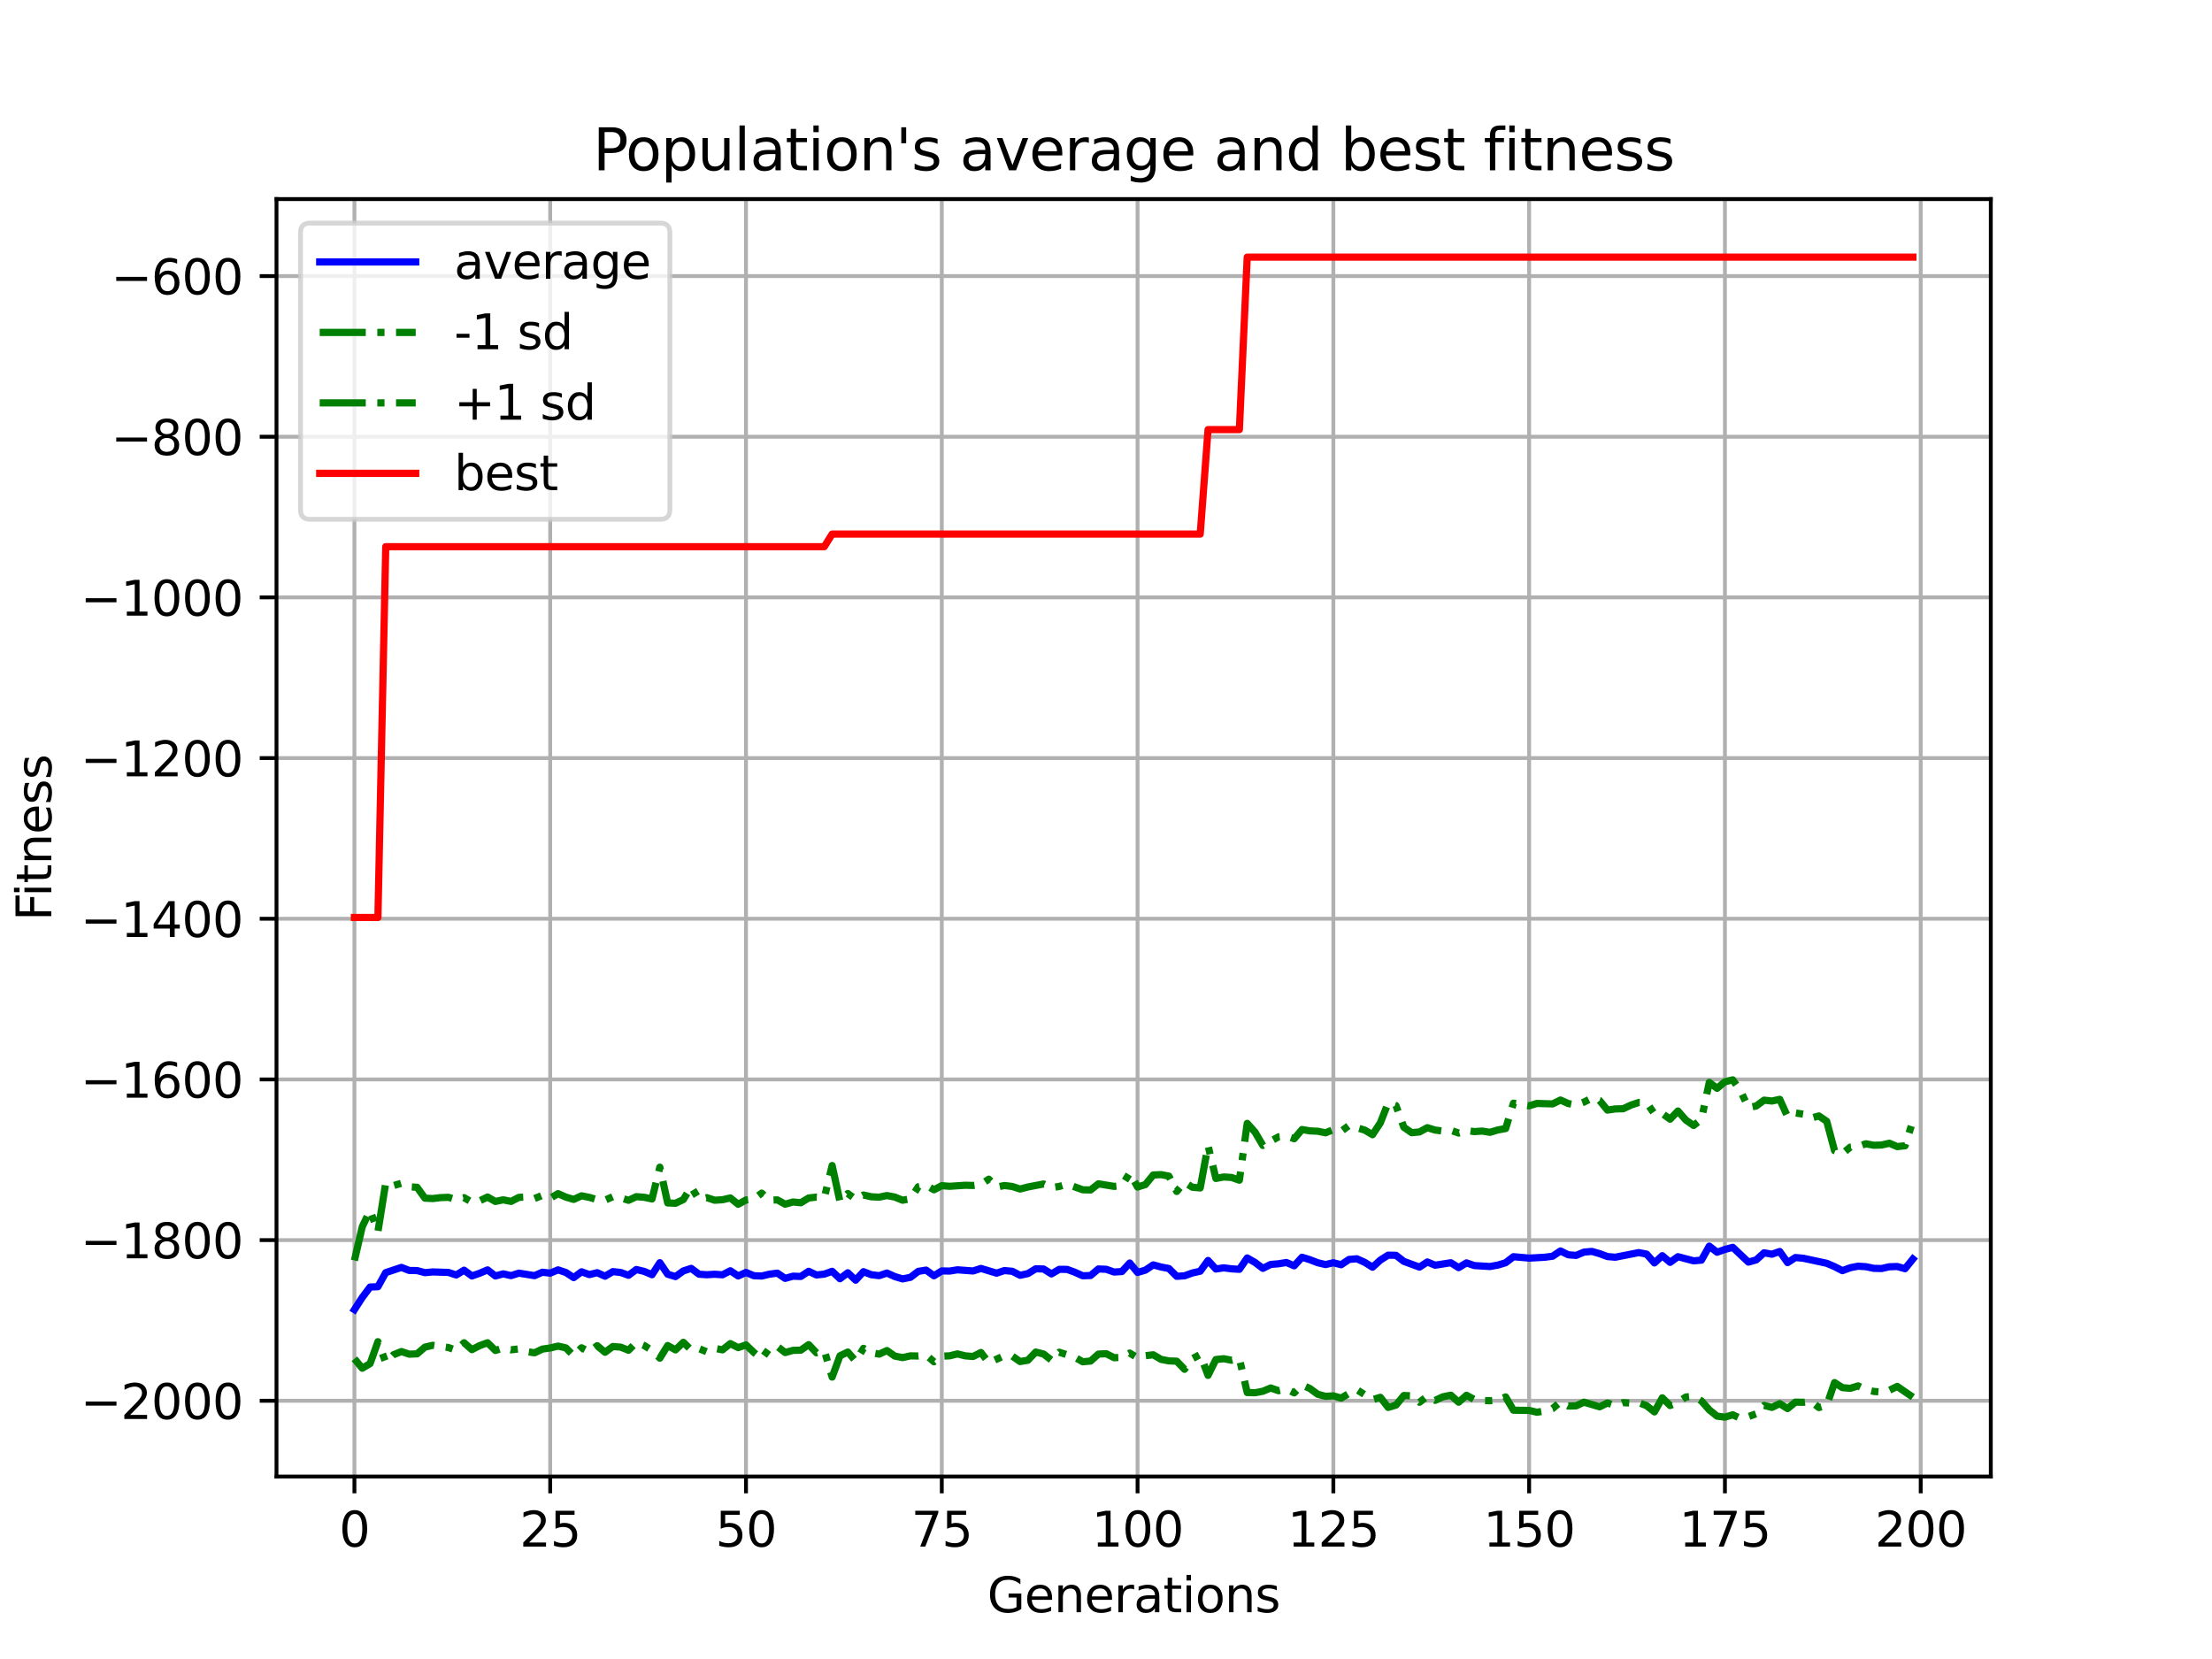 <?xml version="1.0" encoding="utf-8" standalone="no"?>
<!DOCTYPE svg PUBLIC "-//W3C//DTD SVG 1.1//EN"
  "http://www.w3.org/Graphics/SVG/1.1/DTD/svg11.dtd">
<svg xmlns:xlink="http://www.w3.org/1999/xlink" width="460.8pt" height="345.6pt" viewBox="0 0 460.8 345.6" xmlns="http://www.w3.org/2000/svg" version="1.1">
 <defs>
  <style type="text/css">*{stroke-linejoin: round; stroke-linecap: butt}</style>
 </defs>
 <g id="figure_1">
  <g id="patch_1">
   <path d="M 0 345.6 
L 460.8 345.6 
L 460.8 0 
L 0 0 
z
" style="fill: #ffffff"/>
  </g>
  <g id="axes_1">
   <g id="patch_2">
    <path d="M 57.6 307.584 
L 414.72 307.584 
L 414.72 41.472 
L 57.6 41.472 
z
" style="fill: #ffffff"/>
   </g>
   <g id="matplotlib.axis_1">
    <g id="xtick_1">
     <g id="line2d_1">
      <path d="M 73.833 307.584 
L 73.833 41.472 
" clip-path="url(#peeead7092b)" style="fill: none; stroke: #b0b0b0; stroke-width: 0.8; stroke-linecap: square"/>
     </g>
     <g id="line2d_2">
      <defs>
       <path id="m7583d04061" d="M 0 0 
L 0 3.5 
" style="stroke: #000000; stroke-width: 0.8"/>
      </defs>
      <g>
       <use xlink:href="#m7583d04061" x="73.833" y="307.584" style="stroke: #000000; stroke-width: 0.8"/>
      </g>
     </g>
     <g id="text_1">
      <!-- 0 -->
      <g transform="translate(70.651 322.182) scale(0.1 -0.1)">
       <defs>
        <path id="DejaVuSans-30" d="M 2034 4250 
Q 1547 4250 1301 3770 
Q 1056 3291 1056 2328 
Q 1056 1369 1301 889 
Q 1547 409 2034 409 
Q 2525 409 2770 889 
Q 3016 1369 3016 2328 
Q 3016 3291 2770 3770 
Q 2525 4250 2034 4250 
z
M 2034 4750 
Q 2819 4750 3233 4129 
Q 3647 3509 3647 2328 
Q 3647 1150 3233 529 
Q 2819 -91 2034 -91 
Q 1250 -91 836 529 
Q 422 1150 422 2328 
Q 422 3509 836 4129 
Q 1250 4750 2034 4750 
z
" transform="scale(0.016)"/>
       </defs>
       <use xlink:href="#DejaVuSans-30"/>
      </g>
     </g>
    </g>
    <g id="xtick_2">
     <g id="line2d_3">
      <path d="M 114.618 307.584 
L 114.618 41.472 
" clip-path="url(#peeead7092b)" style="fill: none; stroke: #b0b0b0; stroke-width: 0.8; stroke-linecap: square"/>
     </g>
     <g id="line2d_4">
      <g>
       <use xlink:href="#m7583d04061" x="114.618" y="307.584" style="stroke: #000000; stroke-width: 0.8"/>
      </g>
     </g>
     <g id="text_2">
      <!-- 25 -->
      <g transform="translate(108.256 322.182) scale(0.1 -0.1)">
       <defs>
        <path id="DejaVuSans-32" d="M 1228 531 
L 3431 531 
L 3431 0 
L 469 0 
L 469 531 
Q 828 903 1448 1529 
Q 2069 2156 2228 2338 
Q 2531 2678 2651 2914 
Q 2772 3150 2772 3378 
Q 2772 3750 2511 3984 
Q 2250 4219 1831 4219 
Q 1534 4219 1204 4116 
Q 875 4013 500 3803 
L 500 4441 
Q 881 4594 1212 4672 
Q 1544 4750 1819 4750 
Q 2544 4750 2975 4387 
Q 3406 4025 3406 3419 
Q 3406 3131 3298 2873 
Q 3191 2616 2906 2266 
Q 2828 2175 2409 1742 
Q 1991 1309 1228 531 
z
" transform="scale(0.016)"/>
        <path id="DejaVuSans-35" d="M 691 4666 
L 3169 4666 
L 3169 4134 
L 1269 4134 
L 1269 2991 
Q 1406 3038 1543 3061 
Q 1681 3084 1819 3084 
Q 2600 3084 3056 2656 
Q 3513 2228 3513 1497 
Q 3513 744 3044 326 
Q 2575 -91 1722 -91 
Q 1428 -91 1123 -41 
Q 819 9 494 109 
L 494 744 
Q 775 591 1075 516 
Q 1375 441 1709 441 
Q 2250 441 2565 725 
Q 2881 1009 2881 1497 
Q 2881 1984 2565 2268 
Q 2250 2553 1709 2553 
Q 1456 2553 1204 2497 
Q 953 2441 691 2322 
L 691 4666 
z
" transform="scale(0.016)"/>
       </defs>
       <use xlink:href="#DejaVuSans-32"/>
       <use xlink:href="#DejaVuSans-35" x="63.623"/>
      </g>
     </g>
    </g>
    <g id="xtick_3">
     <g id="line2d_5">
      <path d="M 155.404 307.584 
L 155.404 41.472 
" clip-path="url(#peeead7092b)" style="fill: none; stroke: #b0b0b0; stroke-width: 0.8; stroke-linecap: square"/>
     </g>
     <g id="line2d_6">
      <g>
       <use xlink:href="#m7583d04061" x="155.404" y="307.584" style="stroke: #000000; stroke-width: 0.8"/>
      </g>
     </g>
     <g id="text_3">
      <!-- 50 -->
      <g transform="translate(149.042 322.182) scale(0.1 -0.1)">
       <use xlink:href="#DejaVuSans-35"/>
       <use xlink:href="#DejaVuSans-30" x="63.623"/>
      </g>
     </g>
    </g>
    <g id="xtick_4">
     <g id="line2d_7">
      <path d="M 196.19 307.584 
L 196.19 41.472 
" clip-path="url(#peeead7092b)" style="fill: none; stroke: #b0b0b0; stroke-width: 0.8; stroke-linecap: square"/>
     </g>
     <g id="line2d_8">
      <g>
       <use xlink:href="#m7583d04061" x="196.19" y="307.584" style="stroke: #000000; stroke-width: 0.8"/>
      </g>
     </g>
     <g id="text_4">
      <!-- 75 -->
      <g transform="translate(189.827 322.182) scale(0.1 -0.1)">
       <defs>
        <path id="DejaVuSans-37" d="M 525 4666 
L 3525 4666 
L 3525 4397 
L 1831 0 
L 1172 0 
L 2766 4134 
L 525 4134 
L 525 4666 
z
" transform="scale(0.016)"/>
       </defs>
       <use xlink:href="#DejaVuSans-37"/>
       <use xlink:href="#DejaVuSans-35" x="63.623"/>
      </g>
     </g>
    </g>
    <g id="xtick_5">
     <g id="line2d_9">
      <path d="M 236.976 307.584 
L 236.976 41.472 
" clip-path="url(#peeead7092b)" style="fill: none; stroke: #b0b0b0; stroke-width: 0.8; stroke-linecap: square"/>
     </g>
     <g id="line2d_10">
      <g>
       <use xlink:href="#m7583d04061" x="236.976" y="307.584" style="stroke: #000000; stroke-width: 0.8"/>
      </g>
     </g>
     <g id="text_5">
      <!-- 100 -->
      <g transform="translate(227.432 322.182) scale(0.1 -0.1)">
       <defs>
        <path id="DejaVuSans-31" d="M 794 531 
L 1825 531 
L 1825 4091 
L 703 3866 
L 703 4441 
L 1819 4666 
L 2450 4666 
L 2450 531 
L 3481 531 
L 3481 0 
L 794 0 
L 794 531 
z
" transform="scale(0.016)"/>
       </defs>
       <use xlink:href="#DejaVuSans-31"/>
       <use xlink:href="#DejaVuSans-30" x="63.623"/>
       <use xlink:href="#DejaVuSans-30" x="127.246"/>
      </g>
     </g>
    </g>
    <g id="xtick_6">
     <g id="line2d_11">
      <path d="M 277.761 307.584 
L 277.761 41.472 
" clip-path="url(#peeead7092b)" style="fill: none; stroke: #b0b0b0; stroke-width: 0.8; stroke-linecap: square"/>
     </g>
     <g id="line2d_12">
      <g>
       <use xlink:href="#m7583d04061" x="277.761" y="307.584" style="stroke: #000000; stroke-width: 0.8"/>
      </g>
     </g>
     <g id="text_6">
      <!-- 125 -->
      <g transform="translate(268.218 322.182) scale(0.1 -0.1)">
       <use xlink:href="#DejaVuSans-31"/>
       <use xlink:href="#DejaVuSans-32" x="63.623"/>
       <use xlink:href="#DejaVuSans-35" x="127.246"/>
      </g>
     </g>
    </g>
    <g id="xtick_7">
     <g id="line2d_13">
      <path d="M 318.547 307.584 
L 318.547 41.472 
" clip-path="url(#peeead7092b)" style="fill: none; stroke: #b0b0b0; stroke-width: 0.8; stroke-linecap: square"/>
     </g>
     <g id="line2d_14">
      <g>
       <use xlink:href="#m7583d04061" x="318.547" y="307.584" style="stroke: #000000; stroke-width: 0.8"/>
      </g>
     </g>
     <g id="text_7">
      <!-- 150 -->
      <g transform="translate(309.003 322.182) scale(0.1 -0.1)">
       <use xlink:href="#DejaVuSans-31"/>
       <use xlink:href="#DejaVuSans-35" x="63.623"/>
       <use xlink:href="#DejaVuSans-30" x="127.246"/>
      </g>
     </g>
    </g>
    <g id="xtick_8">
     <g id="line2d_15">
      <path d="M 359.333 307.584 
L 359.333 41.472 
" clip-path="url(#peeead7092b)" style="fill: none; stroke: #b0b0b0; stroke-width: 0.8; stroke-linecap: square"/>
     </g>
     <g id="line2d_16">
      <g>
       <use xlink:href="#m7583d04061" x="359.333" y="307.584" style="stroke: #000000; stroke-width: 0.8"/>
      </g>
     </g>
     <g id="text_8">
      <!-- 175 -->
      <g transform="translate(349.789 322.182) scale(0.1 -0.1)">
       <use xlink:href="#DejaVuSans-31"/>
       <use xlink:href="#DejaVuSans-37" x="63.623"/>
       <use xlink:href="#DejaVuSans-35" x="127.246"/>
      </g>
     </g>
    </g>
    <g id="xtick_9">
     <g id="line2d_17">
      <path d="M 400.119 307.584 
L 400.119 41.472 
" clip-path="url(#peeead7092b)" style="fill: none; stroke: #b0b0b0; stroke-width: 0.8; stroke-linecap: square"/>
     </g>
     <g id="line2d_18">
      <g>
       <use xlink:href="#m7583d04061" x="400.119" y="307.584" style="stroke: #000000; stroke-width: 0.8"/>
      </g>
     </g>
     <g id="text_9">
      <!-- 200 -->
      <g transform="translate(390.575 322.182) scale(0.1 -0.1)">
       <use xlink:href="#DejaVuSans-32"/>
       <use xlink:href="#DejaVuSans-30" x="63.623"/>
       <use xlink:href="#DejaVuSans-30" x="127.246"/>
      </g>
     </g>
    </g>
    <g id="text_10">
     <!-- Generations -->
     <g transform="translate(205.662 335.861) scale(0.1 -0.1)">
      <defs>
       <path id="DejaVuSans-47" d="M 3809 666 
L 3809 1919 
L 2778 1919 
L 2778 2438 
L 4434 2438 
L 4434 434 
Q 4069 175 3628 42 
Q 3188 -91 2688 -91 
Q 1594 -91 976 548 
Q 359 1188 359 2328 
Q 359 3472 976 4111 
Q 1594 4750 2688 4750 
Q 3144 4750 3555 4637 
Q 3966 4525 4313 4306 
L 4313 3634 
Q 3963 3931 3569 4081 
Q 3175 4231 2741 4231 
Q 1884 4231 1454 3753 
Q 1025 3275 1025 2328 
Q 1025 1384 1454 906 
Q 1884 428 2741 428 
Q 3075 428 3337 486 
Q 3600 544 3809 666 
z
" transform="scale(0.016)"/>
       <path id="DejaVuSans-65" d="M 3597 1894 
L 3597 1613 
L 953 1613 
Q 991 1019 1311 708 
Q 1631 397 2203 397 
Q 2534 397 2845 478 
Q 3156 559 3463 722 
L 3463 178 
Q 3153 47 2828 -22 
Q 2503 -91 2169 -91 
Q 1331 -91 842 396 
Q 353 884 353 1716 
Q 353 2575 817 3079 
Q 1281 3584 2069 3584 
Q 2775 3584 3186 3129 
Q 3597 2675 3597 1894 
z
M 3022 2063 
Q 3016 2534 2758 2815 
Q 2500 3097 2075 3097 
Q 1594 3097 1305 2825 
Q 1016 2553 972 2059 
L 3022 2063 
z
" transform="scale(0.016)"/>
       <path id="DejaVuSans-6e" d="M 3513 2113 
L 3513 0 
L 2938 0 
L 2938 2094 
Q 2938 2591 2744 2837 
Q 2550 3084 2163 3084 
Q 1697 3084 1428 2787 
Q 1159 2491 1159 1978 
L 1159 0 
L 581 0 
L 581 3500 
L 1159 3500 
L 1159 2956 
Q 1366 3272 1645 3428 
Q 1925 3584 2291 3584 
Q 2894 3584 3203 3211 
Q 3513 2838 3513 2113 
z
" transform="scale(0.016)"/>
       <path id="DejaVuSans-72" d="M 2631 2963 
Q 2534 3019 2420 3045 
Q 2306 3072 2169 3072 
Q 1681 3072 1420 2755 
Q 1159 2438 1159 1844 
L 1159 0 
L 581 0 
L 581 3500 
L 1159 3500 
L 1159 2956 
Q 1341 3275 1631 3429 
Q 1922 3584 2338 3584 
Q 2397 3584 2469 3576 
Q 2541 3569 2628 3553 
L 2631 2963 
z
" transform="scale(0.016)"/>
       <path id="DejaVuSans-61" d="M 2194 1759 
Q 1497 1759 1228 1600 
Q 959 1441 959 1056 
Q 959 750 1161 570 
Q 1363 391 1709 391 
Q 2188 391 2477 730 
Q 2766 1069 2766 1631 
L 2766 1759 
L 2194 1759 
z
M 3341 1997 
L 3341 0 
L 2766 0 
L 2766 531 
Q 2569 213 2275 61 
Q 1981 -91 1556 -91 
Q 1019 -91 701 211 
Q 384 513 384 1019 
Q 384 1609 779 1909 
Q 1175 2209 1959 2209 
L 2766 2209 
L 2766 2266 
Q 2766 2663 2505 2880 
Q 2244 3097 1772 3097 
Q 1472 3097 1187 3025 
Q 903 2953 641 2809 
L 641 3341 
Q 956 3463 1253 3523 
Q 1550 3584 1831 3584 
Q 2591 3584 2966 3190 
Q 3341 2797 3341 1997 
z
" transform="scale(0.016)"/>
       <path id="DejaVuSans-74" d="M 1172 4494 
L 1172 3500 
L 2356 3500 
L 2356 3053 
L 1172 3053 
L 1172 1153 
Q 1172 725 1289 603 
Q 1406 481 1766 481 
L 2356 481 
L 2356 0 
L 1766 0 
Q 1100 0 847 248 
Q 594 497 594 1153 
L 594 3053 
L 172 3053 
L 172 3500 
L 594 3500 
L 594 4494 
L 1172 4494 
z
" transform="scale(0.016)"/>
       <path id="DejaVuSans-69" d="M 603 3500 
L 1178 3500 
L 1178 0 
L 603 0 
L 603 3500 
z
M 603 4863 
L 1178 4863 
L 1178 4134 
L 603 4134 
L 603 4863 
z
" transform="scale(0.016)"/>
       <path id="DejaVuSans-6f" d="M 1959 3097 
Q 1497 3097 1228 2736 
Q 959 2375 959 1747 
Q 959 1119 1226 758 
Q 1494 397 1959 397 
Q 2419 397 2687 759 
Q 2956 1122 2956 1747 
Q 2956 2369 2687 2733 
Q 2419 3097 1959 3097 
z
M 1959 3584 
Q 2709 3584 3137 3096 
Q 3566 2609 3566 1747 
Q 3566 888 3137 398 
Q 2709 -91 1959 -91 
Q 1206 -91 779 398 
Q 353 888 353 1747 
Q 353 2609 779 3096 
Q 1206 3584 1959 3584 
z
" transform="scale(0.016)"/>
       <path id="DejaVuSans-73" d="M 2834 3397 
L 2834 2853 
Q 2591 2978 2328 3040 
Q 2066 3103 1784 3103 
Q 1356 3103 1142 2972 
Q 928 2841 928 2578 
Q 928 2378 1081 2264 
Q 1234 2150 1697 2047 
L 1894 2003 
Q 2506 1872 2764 1633 
Q 3022 1394 3022 966 
Q 3022 478 2636 193 
Q 2250 -91 1575 -91 
Q 1294 -91 989 -36 
Q 684 19 347 128 
L 347 722 
Q 666 556 975 473 
Q 1284 391 1588 391 
Q 1994 391 2212 530 
Q 2431 669 2431 922 
Q 2431 1156 2273 1281 
Q 2116 1406 1581 1522 
L 1381 1569 
Q 847 1681 609 1914 
Q 372 2147 372 2553 
Q 372 3047 722 3315 
Q 1072 3584 1716 3584 
Q 2034 3584 2315 3537 
Q 2597 3491 2834 3397 
z
" transform="scale(0.016)"/>
      </defs>
      <use xlink:href="#DejaVuSans-47"/>
      <use xlink:href="#DejaVuSans-65" x="77.49"/>
      <use xlink:href="#DejaVuSans-6e" x="139.014"/>
      <use xlink:href="#DejaVuSans-65" x="202.393"/>
      <use xlink:href="#DejaVuSans-72" x="263.916"/>
      <use xlink:href="#DejaVuSans-61" x="305.029"/>
      <use xlink:href="#DejaVuSans-74" x="366.309"/>
      <use xlink:href="#DejaVuSans-69" x="405.518"/>
      <use xlink:href="#DejaVuSans-6f" x="433.301"/>
      <use xlink:href="#DejaVuSans-6e" x="494.482"/>
      <use xlink:href="#DejaVuSans-73" x="557.861"/>
     </g>
    </g>
   </g>
   <g id="matplotlib.axis_2">
    <g id="ytick_1">
     <g id="line2d_19">
      <path d="M 57.6 291.804 
L 414.72 291.804 
" clip-path="url(#peeead7092b)" style="fill: none; stroke: #b0b0b0; stroke-width: 0.8; stroke-linecap: square"/>
     </g>
     <g id="line2d_20">
      <defs>
       <path id="m883913d701" d="M 0 0 
L -3.5 0 
" style="stroke: #000000; stroke-width: 0.8"/>
      </defs>
      <g>
       <use xlink:href="#m883913d701" x="57.6" y="291.804" style="stroke: #000000; stroke-width: 0.8"/>
      </g>
     </g>
     <g id="text_11">
      <!-- −2000 -->
      <g transform="translate(16.77 295.603) scale(0.1 -0.1)">
       <defs>
        <path id="DejaVuSans-2212" d="M 678 2272 
L 4684 2272 
L 4684 1741 
L 678 1741 
L 678 2272 
z
" transform="scale(0.016)"/>
       </defs>
       <use xlink:href="#DejaVuSans-2212"/>
       <use xlink:href="#DejaVuSans-32" x="83.789"/>
       <use xlink:href="#DejaVuSans-30" x="147.412"/>
       <use xlink:href="#DejaVuSans-30" x="211.035"/>
       <use xlink:href="#DejaVuSans-30" x="274.658"/>
      </g>
     </g>
    </g>
    <g id="ytick_2">
     <g id="line2d_21">
      <path d="M 57.6 258.333 
L 414.72 258.333 
" clip-path="url(#peeead7092b)" style="fill: none; stroke: #b0b0b0; stroke-width: 0.8; stroke-linecap: square"/>
     </g>
     <g id="line2d_22">
      <g>
       <use xlink:href="#m883913d701" x="57.6" y="258.333" style="stroke: #000000; stroke-width: 0.8"/>
      </g>
     </g>
     <g id="text_12">
      <!-- −1800 -->
      <g transform="translate(16.77 262.133) scale(0.1 -0.1)">
       <defs>
        <path id="DejaVuSans-38" d="M 2034 2216 
Q 1584 2216 1326 1975 
Q 1069 1734 1069 1313 
Q 1069 891 1326 650 
Q 1584 409 2034 409 
Q 2484 409 2743 651 
Q 3003 894 3003 1313 
Q 3003 1734 2745 1975 
Q 2488 2216 2034 2216 
z
M 1403 2484 
Q 997 2584 770 2862 
Q 544 3141 544 3541 
Q 544 4100 942 4425 
Q 1341 4750 2034 4750 
Q 2731 4750 3128 4425 
Q 3525 4100 3525 3541 
Q 3525 3141 3298 2862 
Q 3072 2584 2669 2484 
Q 3125 2378 3379 2068 
Q 3634 1759 3634 1313 
Q 3634 634 3220 271 
Q 2806 -91 2034 -91 
Q 1263 -91 848 271 
Q 434 634 434 1313 
Q 434 1759 690 2068 
Q 947 2378 1403 2484 
z
M 1172 3481 
Q 1172 3119 1398 2916 
Q 1625 2713 2034 2713 
Q 2441 2713 2670 2916 
Q 2900 3119 2900 3481 
Q 2900 3844 2670 4047 
Q 2441 4250 2034 4250 
Q 1625 4250 1398 4047 
Q 1172 3844 1172 3481 
z
" transform="scale(0.016)"/>
       </defs>
       <use xlink:href="#DejaVuSans-2212"/>
       <use xlink:href="#DejaVuSans-31" x="83.789"/>
       <use xlink:href="#DejaVuSans-38" x="147.412"/>
       <use xlink:href="#DejaVuSans-30" x="211.035"/>
       <use xlink:href="#DejaVuSans-30" x="274.658"/>
      </g>
     </g>
    </g>
    <g id="ytick_3">
     <g id="line2d_23">
      <path d="M 57.6 224.863 
L 414.72 224.863 
" clip-path="url(#peeead7092b)" style="fill: none; stroke: #b0b0b0; stroke-width: 0.8; stroke-linecap: square"/>
     </g>
     <g id="line2d_24">
      <g>
       <use xlink:href="#m883913d701" x="57.6" y="224.863" style="stroke: #000000; stroke-width: 0.8"/>
      </g>
     </g>
     <g id="text_13">
      <!-- −1600 -->
      <g transform="translate(16.77 228.662) scale(0.1 -0.1)">
       <defs>
        <path id="DejaVuSans-36" d="M 2113 2584 
Q 1688 2584 1439 2293 
Q 1191 2003 1191 1497 
Q 1191 994 1439 701 
Q 1688 409 2113 409 
Q 2538 409 2786 701 
Q 3034 994 3034 1497 
Q 3034 2003 2786 2293 
Q 2538 2584 2113 2584 
z
M 3366 4563 
L 3366 3988 
Q 3128 4100 2886 4159 
Q 2644 4219 2406 4219 
Q 1781 4219 1451 3797 
Q 1122 3375 1075 2522 
Q 1259 2794 1537 2939 
Q 1816 3084 2150 3084 
Q 2853 3084 3261 2657 
Q 3669 2231 3669 1497 
Q 3669 778 3244 343 
Q 2819 -91 2113 -91 
Q 1303 -91 875 529 
Q 447 1150 447 2328 
Q 447 3434 972 4092 
Q 1497 4750 2381 4750 
Q 2619 4750 2861 4703 
Q 3103 4656 3366 4563 
z
" transform="scale(0.016)"/>
       </defs>
       <use xlink:href="#DejaVuSans-2212"/>
       <use xlink:href="#DejaVuSans-31" x="83.789"/>
       <use xlink:href="#DejaVuSans-36" x="147.412"/>
       <use xlink:href="#DejaVuSans-30" x="211.035"/>
       <use xlink:href="#DejaVuSans-30" x="274.658"/>
      </g>
     </g>
    </g>
    <g id="ytick_4">
     <g id="line2d_25">
      <path d="M 57.6 191.392 
L 414.72 191.392 
" clip-path="url(#peeead7092b)" style="fill: none; stroke: #b0b0b0; stroke-width: 0.8; stroke-linecap: square"/>
     </g>
     <g id="line2d_26">
      <g>
       <use xlink:href="#m883913d701" x="57.6" y="191.392" style="stroke: #000000; stroke-width: 0.8"/>
      </g>
     </g>
     <g id="text_14">
      <!-- −1400 -->
      <g transform="translate(16.77 195.192) scale(0.1 -0.1)">
       <defs>
        <path id="DejaVuSans-34" d="M 2419 4116 
L 825 1625 
L 2419 1625 
L 2419 4116 
z
M 2253 4666 
L 3047 4666 
L 3047 1625 
L 3713 1625 
L 3713 1100 
L 3047 1100 
L 3047 0 
L 2419 0 
L 2419 1100 
L 313 1100 
L 313 1709 
L 2253 4666 
z
" transform="scale(0.016)"/>
       </defs>
       <use xlink:href="#DejaVuSans-2212"/>
       <use xlink:href="#DejaVuSans-31" x="83.789"/>
       <use xlink:href="#DejaVuSans-34" x="147.412"/>
       <use xlink:href="#DejaVuSans-30" x="211.035"/>
       <use xlink:href="#DejaVuSans-30" x="274.658"/>
      </g>
     </g>
    </g>
    <g id="ytick_5">
     <g id="line2d_27">
      <path d="M 57.6 157.922 
L 414.72 157.922 
" clip-path="url(#peeead7092b)" style="fill: none; stroke: #b0b0b0; stroke-width: 0.8; stroke-linecap: square"/>
     </g>
     <g id="line2d_28">
      <g>
       <use xlink:href="#m883913d701" x="57.6" y="157.922" style="stroke: #000000; stroke-width: 0.8"/>
      </g>
     </g>
     <g id="text_15">
      <!-- −1200 -->
      <g transform="translate(16.77 161.721) scale(0.1 -0.1)">
       <use xlink:href="#DejaVuSans-2212"/>
       <use xlink:href="#DejaVuSans-31" x="83.789"/>
       <use xlink:href="#DejaVuSans-32" x="147.412"/>
       <use xlink:href="#DejaVuSans-30" x="211.035"/>
       <use xlink:href="#DejaVuSans-30" x="274.658"/>
      </g>
     </g>
    </g>
    <g id="ytick_6">
     <g id="line2d_29">
      <path d="M 57.6 124.451 
L 414.72 124.451 
" clip-path="url(#peeead7092b)" style="fill: none; stroke: #b0b0b0; stroke-width: 0.8; stroke-linecap: square"/>
     </g>
     <g id="line2d_30">
      <g>
       <use xlink:href="#m883913d701" x="57.6" y="124.451" style="stroke: #000000; stroke-width: 0.8"/>
      </g>
     </g>
     <g id="text_16">
      <!-- −1000 -->
      <g transform="translate(16.77 128.251) scale(0.1 -0.1)">
       <use xlink:href="#DejaVuSans-2212"/>
       <use xlink:href="#DejaVuSans-31" x="83.789"/>
       <use xlink:href="#DejaVuSans-30" x="147.412"/>
       <use xlink:href="#DejaVuSans-30" x="211.035"/>
       <use xlink:href="#DejaVuSans-30" x="274.658"/>
      </g>
     </g>
    </g>
    <g id="ytick_7">
     <g id="line2d_31">
      <path d="M 57.6 90.981 
L 414.72 90.981 
" clip-path="url(#peeead7092b)" style="fill: none; stroke: #b0b0b0; stroke-width: 0.8; stroke-linecap: square"/>
     </g>
     <g id="line2d_32">
      <g>
       <use xlink:href="#m883913d701" x="57.6" y="90.981" style="stroke: #000000; stroke-width: 0.8"/>
      </g>
     </g>
     <g id="text_17">
      <!-- −800 -->
      <g transform="translate(23.133 94.78) scale(0.1 -0.1)">
       <use xlink:href="#DejaVuSans-2212"/>
       <use xlink:href="#DejaVuSans-38" x="83.789"/>
       <use xlink:href="#DejaVuSans-30" x="147.412"/>
       <use xlink:href="#DejaVuSans-30" x="211.035"/>
      </g>
     </g>
    </g>
    <g id="ytick_8">
     <g id="line2d_33">
      <path d="M 57.6 57.51 
L 414.72 57.51 
" clip-path="url(#peeead7092b)" style="fill: none; stroke: #b0b0b0; stroke-width: 0.8; stroke-linecap: square"/>
     </g>
     <g id="line2d_34">
      <g>
       <use xlink:href="#m883913d701" x="57.6" y="57.51" style="stroke: #000000; stroke-width: 0.8"/>
      </g>
     </g>
     <g id="text_18">
      <!-- −600 -->
      <g transform="translate(23.133 61.31) scale(0.1 -0.1)">
       <use xlink:href="#DejaVuSans-2212"/>
       <use xlink:href="#DejaVuSans-36" x="83.789"/>
       <use xlink:href="#DejaVuSans-30" x="147.412"/>
       <use xlink:href="#DejaVuSans-30" x="211.035"/>
      </g>
     </g>
    </g>
    <g id="text_19">
     <!-- Fitness -->
     <g transform="translate(10.691 191.845) rotate(-90) scale(0.1 -0.1)">
      <defs>
       <path id="DejaVuSans-46" d="M 628 4666 
L 3309 4666 
L 3309 4134 
L 1259 4134 
L 1259 2759 
L 3109 2759 
L 3109 2228 
L 1259 2228 
L 1259 0 
L 628 0 
L 628 4666 
z
" transform="scale(0.016)"/>
      </defs>
      <use xlink:href="#DejaVuSans-46"/>
      <use xlink:href="#DejaVuSans-69" x="50.27"/>
      <use xlink:href="#DejaVuSans-74" x="78.053"/>
      <use xlink:href="#DejaVuSans-6e" x="117.262"/>
      <use xlink:href="#DejaVuSans-65" x="180.641"/>
      <use xlink:href="#DejaVuSans-73" x="242.164"/>
      <use xlink:href="#DejaVuSans-73" x="294.264"/>
     </g>
    </g>
   </g>
   <g id="line2d_35">
    <path d="M 73.833 272.817 
L 75.464 270.288 
L 77.096 268.109 
L 78.727 268.045 
L 80.358 265.107 
L 83.621 264.023 
L 85.253 264.663 
L 86.884 264.684 
L 88.516 265.114 
L 90.147 264.968 
L 93.41 265.068 
L 95.041 265.602 
L 96.673 264.605 
L 98.304 265.804 
L 99.936 265.234 
L 101.567 264.541 
L 103.198 265.809 
L 104.83 265.369 
L 106.461 265.735 
L 108.093 265.22 
L 111.356 265.742 
L 112.987 265.03 
L 114.618 265.217 
L 116.25 264.537 
L 117.881 265.083 
L 119.513 266.147 
L 121.144 264.938 
L 122.776 265.522 
L 124.407 265.124 
L 126.038 265.856 
L 127.67 264.899 
L 129.301 265.079 
L 130.933 265.665 
L 132.564 264.46 
L 134.196 264.856 
L 135.827 265.546 
L 137.458 263.041 
L 139.09 265.445 
L 140.721 265.935 
L 142.353 264.757 
L 143.984 264.226 
L 145.616 265.442 
L 147.247 265.55 
L 148.879 265.45 
L 150.51 265.562 
L 152.141 264.724 
L 153.773 265.805 
L 155.404 265.071 
L 157.036 265.755 
L 158.667 265.818 
L 160.299 265.435 
L 161.93 265.217 
L 163.561 266.307 
L 165.193 265.852 
L 166.824 265.91 
L 168.456 264.836 
L 170.087 265.6 
L 171.719 265.419 
L 173.35 264.836 
L 174.981 266.382 
L 176.613 265.14 
L 178.244 266.684 
L 179.876 264.915 
L 181.507 265.546 
L 183.139 265.743 
L 184.77 265.198 
L 186.401 265.934 
L 188.033 266.421 
L 189.664 266.088 
L 191.296 264.848 
L 192.927 264.585 
L 194.559 265.766 
L 196.19 264.758 
L 197.821 264.786 
L 199.453 264.523 
L 202.716 264.766 
L 204.347 264.239 
L 207.61 265.222 
L 209.241 264.681 
L 210.873 264.833 
L 212.504 265.667 
L 214.136 265.312 
L 215.767 264.312 
L 217.399 264.355 
L 219.03 265.382 
L 220.661 264.426 
L 222.293 264.435 
L 223.924 265.036 
L 225.556 265.767 
L 227.187 265.713 
L 228.819 264.345 
L 230.45 264.416 
L 232.081 264.989 
L 233.713 264.887 
L 235.344 263.108 
L 236.976 265.073 
L 238.607 264.594 
L 240.239 263.5 
L 241.87 263.94 
L 243.501 264.254 
L 245.133 265.881 
L 246.764 265.77 
L 248.396 265.183 
L 250.027 264.816 
L 251.659 262.578 
L 253.29 264.356 
L 254.921 264.112 
L 256.553 264.324 
L 258.184 264.419 
L 259.816 262.056 
L 261.447 262.99 
L 263.079 264.223 
L 264.71 263.405 
L 266.341 263.27 
L 267.973 263.001 
L 269.604 263.688 
L 271.236 261.91 
L 272.867 262.416 
L 274.499 263.048 
L 276.13 263.433 
L 277.761 263.054 
L 279.393 263.467 
L 281.024 262.363 
L 282.656 262.226 
L 284.287 262.966 
L 285.919 263.98 
L 287.55 262.501 
L 289.181 261.471 
L 290.813 261.508 
L 292.444 262.767 
L 295.707 263.962 
L 297.339 262.889 
L 298.97 263.566 
L 302.233 263.051 
L 303.864 264.069 
L 305.496 263.081 
L 307.127 263.64 
L 310.39 263.837 
L 312.021 263.546 
L 313.653 263.051 
L 315.284 261.793 
L 318.547 262.089 
L 321.81 261.908 
L 323.441 261.693 
L 325.073 260.596 
L 326.704 261.398 
L 328.336 261.525 
L 329.967 260.841 
L 331.599 260.691 
L 333.23 261.159 
L 334.862 261.763 
L 336.493 261.903 
L 341.387 260.937 
L 343.019 261.255 
L 344.65 263.088 
L 346.282 261.583 
L 347.913 262.972 
L 349.544 261.791 
L 352.807 262.652 
L 354.439 262.512 
L 356.07 259.593 
L 357.702 260.865 
L 359.333 260.282 
L 360.964 259.842 
L 364.227 262.922 
L 365.859 262.455 
L 367.49 260.979 
L 369.122 261.275 
L 370.753 260.71 
L 372.384 263.023 
L 374.016 261.967 
L 375.647 262.115 
L 380.542 263.167 
L 382.173 263.864 
L 383.804 264.701 
L 385.436 264.095 
L 387.067 263.772 
L 388.699 263.875 
L 390.33 264.218 
L 391.962 264.258 
L 393.593 263.889 
L 395.224 263.839 
L 396.856 264.294 
L 398.487 262.281 
L 398.487 262.281 
" clip-path="url(#peeead7092b)" style="fill: none; stroke: #0000ff; stroke-width: 1.5; stroke-linecap: square"/>
   </g>
   <g id="line2d_36">
    <path d="M 73.833 283.052 
L 75.464 285.024 
L 77.096 284.06 
L 78.727 279.496 
L 80.358 283.827 
L 81.99 282.202 
L 83.621 281.551 
L 85.253 282.094 
L 86.884 282.032 
L 88.516 280.632 
L 90.147 280.253 
L 93.41 280.714 
L 95.041 281.288 
L 96.673 279.718 
L 98.304 281.156 
L 99.936 280.312 
L 101.567 279.722 
L 103.198 281.33 
L 104.83 280.794 
L 106.461 281.195 
L 108.093 281.003 
L 109.724 281.577 
L 111.356 281.809 
L 112.987 281.041 
L 114.618 280.807 
L 116.25 280.416 
L 117.881 280.786 
L 119.513 282.436 
L 121.144 280.767 
L 122.776 281.606 
L 124.407 280.329 
L 126.038 281.704 
L 127.67 280.501 
L 129.301 280.633 
L 130.933 281.282 
L 132.564 279.635 
L 134.196 280.295 
L 135.827 281.326 
L 137.458 282.937 
L 139.09 280.295 
L 140.721 281.208 
L 142.353 279.622 
L 143.984 281.235 
L 145.616 280.948 
L 147.247 281.606 
L 148.879 280.873 
L 150.51 281.198 
L 152.141 279.893 
L 153.773 280.737 
L 155.404 280.167 
L 157.036 281.727 
L 158.667 283.086 
L 160.299 280.844 
L 161.93 280.476 
L 163.561 281.763 
L 165.193 281.307 
L 166.824 281.262 
L 168.456 280.111 
L 170.087 281.816 
L 171.719 281.327 
L 173.35 286.872 
L 174.981 282.442 
L 176.613 281.652 
L 178.244 283.533 
L 179.876 280.887 
L 181.507 281.781 
L 183.139 282.09 
L 184.77 281.342 
L 186.401 282.497 
L 188.033 282.814 
L 189.664 282.452 
L 191.296 282.481 
L 192.927 282.277 
L 194.559 283.677 
L 196.19 282.518 
L 197.821 282.446 
L 199.453 282.041 
L 201.084 282.45 
L 202.716 282.578 
L 204.347 281.746 
L 205.979 283.889 
L 209.241 282.4 
L 210.873 282.5 
L 212.504 283.636 
L 214.136 283.355 
L 215.767 281.655 
L 217.399 282.066 
L 219.03 283.344 
L 220.661 281.692 
L 223.924 282.753 
L 225.556 283.682 
L 227.187 283.532 
L 228.819 282.081 
L 230.45 282 
L 232.081 282.833 
L 233.713 282.775 
L 235.344 281.867 
L 236.976 282.87 
L 238.607 282.418 
L 240.239 282.225 
L 241.87 283.184 
L 243.501 283.498 
L 245.133 283.559 
L 246.764 285.252 
L 248.396 283.041 
L 250.027 282.164 
L 251.659 286.514 
L 253.29 283.218 
L 254.921 283.042 
L 256.553 283.363 
L 258.184 282.985 
L 259.816 290.093 
L 261.447 290.134 
L 263.079 289.822 
L 264.71 289.141 
L 266.341 289.709 
L 267.973 289.365 
L 269.604 290.155 
L 271.236 288.518 
L 272.867 289.247 
L 274.499 290.443 
L 276.13 290.881 
L 277.761 290.784 
L 279.393 291.248 
L 281.024 290.277 
L 282.656 289.495 
L 285.919 291.576 
L 287.55 291.087 
L 289.181 293.191 
L 290.813 292.701 
L 292.444 290.71 
L 294.076 290.774 
L 295.707 292.118 
L 297.339 290.861 
L 298.97 291.716 
L 300.601 290.974 
L 302.233 290.643 
L 303.864 292.101 
L 305.496 290.664 
L 307.127 291.545 
L 308.759 291.761 
L 310.39 291.79 
L 312.021 291.698 
L 313.653 291.003 
L 315.284 293.771 
L 318.547 293.817 
L 320.179 294.194 
L 321.81 293.927 
L 323.441 293.423 
L 325.073 292.037 
L 326.704 292.906 
L 328.336 292.859 
L 329.967 292.099 
L 333.23 293.061 
L 334.862 292.272 
L 336.493 292.798 
L 338.124 292.19 
L 339.756 292.293 
L 341.387 292.207 
L 343.019 292.826 
L 344.65 294.125 
L 346.282 291.192 
L 347.913 292.797 
L 349.544 292.14 
L 351.176 291.029 
L 352.807 290.851 
L 354.439 291.844 
L 356.07 293.699 
L 357.702 295.014 
L 359.333 295.214 
L 360.964 294.728 
L 362.596 295.488 
L 364.227 295.101 
L 365.859 294.516 
L 367.49 292.776 
L 369.122 293.188 
L 370.753 292.405 
L 372.384 293.434 
L 374.016 292.091 
L 375.647 292.127 
L 377.279 291.935 
L 378.91 293.219 
L 380.542 292.739 
L 382.173 288.018 
L 383.804 289.07 
L 385.436 289.218 
L 387.067 288.706 
L 388.699 289.481 
L 390.33 289.858 
L 391.962 289.989 
L 393.593 289.622 
L 395.224 288.818 
L 398.487 291.057 
L 398.487 291.057 
" clip-path="url(#peeead7092b)" style="fill: none; stroke-dasharray: 9.6,2.4,1.5,2.4; stroke-dashoffset: 0; stroke: #008000; stroke-width: 1.5"/>
   </g>
   <g id="line2d_37">
    <path d="M 73.833 262.582 
L 75.464 255.552 
L 77.096 252.158 
L 78.727 256.593 
L 80.358 246.388 
L 81.99 246.972 
L 83.621 246.496 
L 85.253 247.233 
L 86.884 247.335 
L 88.516 249.596 
L 90.147 249.683 
L 91.778 249.483 
L 93.41 249.423 
L 95.041 249.915 
L 96.673 249.492 
L 98.304 250.451 
L 99.936 250.155 
L 101.567 249.359 
L 103.198 250.287 
L 104.83 249.943 
L 106.461 250.276 
L 108.093 249.437 
L 109.724 249.36 
L 111.356 249.676 
L 112.987 249.019 
L 114.618 249.628 
L 116.25 248.659 
L 117.881 249.379 
L 119.513 249.858 
L 121.144 249.109 
L 122.776 249.437 
L 124.407 249.919 
L 126.038 250.007 
L 127.67 249.298 
L 129.301 249.524 
L 130.933 250.049 
L 132.564 249.286 
L 134.196 249.417 
L 135.827 249.765 
L 137.458 243.145 
L 139.09 250.595 
L 140.721 250.662 
L 142.353 249.891 
L 143.984 247.217 
L 145.616 249.936 
L 147.247 249.494 
L 148.879 250.027 
L 150.51 249.927 
L 152.141 249.555 
L 153.773 250.873 
L 155.404 249.976 
L 157.036 249.783 
L 158.667 248.55 
L 160.299 250.026 
L 161.93 249.959 
L 163.561 250.851 
L 165.193 250.397 
L 166.824 250.557 
L 168.456 249.56 
L 170.087 249.383 
L 171.719 249.511 
L 173.35 242.8 
L 174.981 250.323 
L 176.613 248.628 
L 178.244 249.836 
L 179.876 248.942 
L 181.507 249.311 
L 183.139 249.395 
L 184.77 249.054 
L 186.401 249.37 
L 188.033 250.028 
L 189.664 249.723 
L 191.296 247.215 
L 192.927 246.893 
L 194.559 247.855 
L 196.19 246.999 
L 197.821 247.127 
L 201.084 246.909 
L 202.716 246.953 
L 204.347 246.733 
L 205.979 245.649 
L 207.61 247.305 
L 209.241 246.963 
L 210.873 247.166 
L 212.504 247.698 
L 214.136 247.27 
L 217.399 246.644 
L 219.03 247.42 
L 220.661 247.16 
L 222.293 246.68 
L 225.556 247.851 
L 227.187 247.894 
L 228.819 246.609 
L 232.081 247.146 
L 233.713 246.999 
L 235.344 244.35 
L 236.976 247.276 
L 238.607 246.77 
L 240.239 244.775 
L 241.87 244.695 
L 243.501 245.009 
L 245.133 248.203 
L 246.764 246.287 
L 248.396 247.326 
L 250.027 247.469 
L 251.659 238.641 
L 253.29 245.494 
L 254.921 245.183 
L 256.553 245.286 
L 258.184 245.854 
L 259.816 234.018 
L 261.447 235.845 
L 263.079 238.623 
L 266.341 236.83 
L 267.973 236.638 
L 269.604 237.22 
L 271.236 235.301 
L 272.867 235.585 
L 274.499 235.653 
L 276.13 235.984 
L 277.761 235.324 
L 279.393 235.687 
L 281.024 234.45 
L 284.287 235.414 
L 285.919 236.385 
L 287.55 233.915 
L 289.181 229.751 
L 290.813 230.315 
L 292.444 234.823 
L 294.076 235.962 
L 295.707 235.806 
L 297.339 234.917 
L 298.97 235.415 
L 300.601 235.626 
L 302.233 235.459 
L 303.864 236.038 
L 305.496 235.498 
L 307.127 235.736 
L 308.759 235.623 
L 310.39 235.884 
L 312.021 235.394 
L 313.653 235.099 
L 315.284 229.814 
L 318.547 230.362 
L 320.179 229.864 
L 323.441 229.963 
L 325.073 229.155 
L 326.704 229.891 
L 328.336 230.19 
L 329.967 229.583 
L 331.599 228.758 
L 333.23 229.258 
L 334.862 231.254 
L 336.493 231.008 
L 338.124 230.976 
L 339.756 230.215 
L 341.387 229.666 
L 343.019 229.684 
L 344.65 232.051 
L 346.282 231.974 
L 347.913 233.148 
L 349.544 231.442 
L 351.176 233.313 
L 352.807 234.453 
L 354.439 233.18 
L 356.07 225.487 
L 357.702 226.716 
L 359.333 225.351 
L 360.964 224.956 
L 362.596 227.279 
L 364.227 230.743 
L 365.859 230.394 
L 367.49 229.181 
L 369.122 229.362 
L 370.753 229.014 
L 372.384 232.611 
L 374.016 231.843 
L 375.647 232.102 
L 377.279 232.928 
L 378.91 232.47 
L 380.542 233.594 
L 382.173 239.709 
L 383.804 240.332 
L 385.436 238.971 
L 387.067 238.838 
L 388.699 238.268 
L 390.33 238.578 
L 391.962 238.528 
L 393.593 238.156 
L 395.224 238.86 
L 396.856 238.682 
L 398.487 233.506 
L 398.487 233.506 
" clip-path="url(#peeead7092b)" style="fill: none; stroke-dasharray: 9.6,2.4,1.5,2.4; stroke-dashoffset: 0; stroke: #008000; stroke-width: 1.5"/>
   </g>
   <g id="line2d_38">
    <path d="M 73.833 191.127 
L 78.727 191.127 
L 80.358 113.883 
L 171.719 113.883 
L 173.35 111.261 
L 250.027 111.261 
L 251.659 89.495 
L 258.184 89.495 
L 259.816 53.568 
L 398.487 53.568 
L 398.487 53.568 
" clip-path="url(#peeead7092b)" style="fill: none; stroke: #ff0000; stroke-width: 1.5; stroke-linecap: square"/>
   </g>
   <g id="patch_3">
    <path d="M 57.6 307.584 
L 57.6 41.472 
" style="fill: none; stroke: #000000; stroke-width: 0.8; stroke-linejoin: miter; stroke-linecap: square"/>
   </g>
   <g id="patch_4">
    <path d="M 414.72 307.584 
L 414.72 41.472 
" style="fill: none; stroke: #000000; stroke-width: 0.8; stroke-linejoin: miter; stroke-linecap: square"/>
   </g>
   <g id="patch_5">
    <path d="M 57.6 307.584 
L 414.72 307.584 
" style="fill: none; stroke: #000000; stroke-width: 0.8; stroke-linejoin: miter; stroke-linecap: square"/>
   </g>
   <g id="patch_6">
    <path d="M 57.6 41.472 
L 414.72 41.472 
" style="fill: none; stroke: #000000; stroke-width: 0.8; stroke-linejoin: miter; stroke-linecap: square"/>
   </g>
   <g id="text_20">
    <!-- Population's average and best fitness -->
    <g transform="translate(123.53 35.472) scale(0.12 -0.12)">
     <defs>
      <path id="DejaVuSans-50" d="M 1259 4147 
L 1259 2394 
L 2053 2394 
Q 2494 2394 2734 2622 
Q 2975 2850 2975 3272 
Q 2975 3691 2734 3919 
Q 2494 4147 2053 4147 
L 1259 4147 
z
M 628 4666 
L 2053 4666 
Q 2838 4666 3239 4311 
Q 3641 3956 3641 3272 
Q 3641 2581 3239 2228 
Q 2838 1875 2053 1875 
L 1259 1875 
L 1259 0 
L 628 0 
L 628 4666 
z
" transform="scale(0.016)"/>
      <path id="DejaVuSans-70" d="M 1159 525 
L 1159 -1331 
L 581 -1331 
L 581 3500 
L 1159 3500 
L 1159 2969 
Q 1341 3281 1617 3432 
Q 1894 3584 2278 3584 
Q 2916 3584 3314 3078 
Q 3713 2572 3713 1747 
Q 3713 922 3314 415 
Q 2916 -91 2278 -91 
Q 1894 -91 1617 61 
Q 1341 213 1159 525 
z
M 3116 1747 
Q 3116 2381 2855 2742 
Q 2594 3103 2138 3103 
Q 1681 3103 1420 2742 
Q 1159 2381 1159 1747 
Q 1159 1113 1420 752 
Q 1681 391 2138 391 
Q 2594 391 2855 752 
Q 3116 1113 3116 1747 
z
" transform="scale(0.016)"/>
      <path id="DejaVuSans-75" d="M 544 1381 
L 544 3500 
L 1119 3500 
L 1119 1403 
Q 1119 906 1312 657 
Q 1506 409 1894 409 
Q 2359 409 2629 706 
Q 2900 1003 2900 1516 
L 2900 3500 
L 3475 3500 
L 3475 0 
L 2900 0 
L 2900 538 
Q 2691 219 2414 64 
Q 2138 -91 1772 -91 
Q 1169 -91 856 284 
Q 544 659 544 1381 
z
M 1991 3584 
L 1991 3584 
z
" transform="scale(0.016)"/>
      <path id="DejaVuSans-6c" d="M 603 4863 
L 1178 4863 
L 1178 0 
L 603 0 
L 603 4863 
z
" transform="scale(0.016)"/>
      <path id="DejaVuSans-27" d="M 1147 4666 
L 1147 2931 
L 616 2931 
L 616 4666 
L 1147 4666 
z
" transform="scale(0.016)"/>
      <path id="DejaVuSans-20" transform="scale(0.016)"/>
      <path id="DejaVuSans-76" d="M 191 3500 
L 800 3500 
L 1894 563 
L 2988 3500 
L 3597 3500 
L 2284 0 
L 1503 0 
L 191 3500 
z
" transform="scale(0.016)"/>
      <path id="DejaVuSans-67" d="M 2906 1791 
Q 2906 2416 2648 2759 
Q 2391 3103 1925 3103 
Q 1463 3103 1205 2759 
Q 947 2416 947 1791 
Q 947 1169 1205 825 
Q 1463 481 1925 481 
Q 2391 481 2648 825 
Q 2906 1169 2906 1791 
z
M 3481 434 
Q 3481 -459 3084 -895 
Q 2688 -1331 1869 -1331 
Q 1566 -1331 1297 -1286 
Q 1028 -1241 775 -1147 
L 775 -588 
Q 1028 -725 1275 -790 
Q 1522 -856 1778 -856 
Q 2344 -856 2625 -561 
Q 2906 -266 2906 331 
L 2906 616 
Q 2728 306 2450 153 
Q 2172 0 1784 0 
Q 1141 0 747 490 
Q 353 981 353 1791 
Q 353 2603 747 3093 
Q 1141 3584 1784 3584 
Q 2172 3584 2450 3431 
Q 2728 3278 2906 2969 
L 2906 3500 
L 3481 3500 
L 3481 434 
z
" transform="scale(0.016)"/>
      <path id="DejaVuSans-64" d="M 2906 2969 
L 2906 4863 
L 3481 4863 
L 3481 0 
L 2906 0 
L 2906 525 
Q 2725 213 2448 61 
Q 2172 -91 1784 -91 
Q 1150 -91 751 415 
Q 353 922 353 1747 
Q 353 2572 751 3078 
Q 1150 3584 1784 3584 
Q 2172 3584 2448 3432 
Q 2725 3281 2906 2969 
z
M 947 1747 
Q 947 1113 1208 752 
Q 1469 391 1925 391 
Q 2381 391 2643 752 
Q 2906 1113 2906 1747 
Q 2906 2381 2643 2742 
Q 2381 3103 1925 3103 
Q 1469 3103 1208 2742 
Q 947 2381 947 1747 
z
" transform="scale(0.016)"/>
      <path id="DejaVuSans-62" d="M 3116 1747 
Q 3116 2381 2855 2742 
Q 2594 3103 2138 3103 
Q 1681 3103 1420 2742 
Q 1159 2381 1159 1747 
Q 1159 1113 1420 752 
Q 1681 391 2138 391 
Q 2594 391 2855 752 
Q 3116 1113 3116 1747 
z
M 1159 2969 
Q 1341 3281 1617 3432 
Q 1894 3584 2278 3584 
Q 2916 3584 3314 3078 
Q 3713 2572 3713 1747 
Q 3713 922 3314 415 
Q 2916 -91 2278 -91 
Q 1894 -91 1617 61 
Q 1341 213 1159 525 
L 1159 0 
L 581 0 
L 581 4863 
L 1159 4863 
L 1159 2969 
z
" transform="scale(0.016)"/>
      <path id="DejaVuSans-66" d="M 2375 4863 
L 2375 4384 
L 1825 4384 
Q 1516 4384 1395 4259 
Q 1275 4134 1275 3809 
L 1275 3500 
L 2222 3500 
L 2222 3053 
L 1275 3053 
L 1275 0 
L 697 0 
L 697 3053 
L 147 3053 
L 147 3500 
L 697 3500 
L 697 3744 
Q 697 4328 969 4595 
Q 1241 4863 1831 4863 
L 2375 4863 
z
" transform="scale(0.016)"/>
     </defs>
     <use xlink:href="#DejaVuSans-50"/>
     <use xlink:href="#DejaVuSans-6f" x="56.678"/>
     <use xlink:href="#DejaVuSans-70" x="117.859"/>
     <use xlink:href="#DejaVuSans-75" x="181.336"/>
     <use xlink:href="#DejaVuSans-6c" x="244.715"/>
     <use xlink:href="#DejaVuSans-61" x="272.498"/>
     <use xlink:href="#DejaVuSans-74" x="333.777"/>
     <use xlink:href="#DejaVuSans-69" x="372.986"/>
     <use xlink:href="#DejaVuSans-6f" x="400.77"/>
     <use xlink:href="#DejaVuSans-6e" x="461.951"/>
     <use xlink:href="#DejaVuSans-27" x="525.33"/>
     <use xlink:href="#DejaVuSans-73" x="552.82"/>
     <use xlink:href="#DejaVuSans-20" x="604.92"/>
     <use xlink:href="#DejaVuSans-61" x="636.707"/>
     <use xlink:href="#DejaVuSans-76" x="697.986"/>
     <use xlink:href="#DejaVuSans-65" x="757.166"/>
     <use xlink:href="#DejaVuSans-72" x="818.689"/>
     <use xlink:href="#DejaVuSans-61" x="859.803"/>
     <use xlink:href="#DejaVuSans-67" x="921.082"/>
     <use xlink:href="#DejaVuSans-65" x="984.559"/>
     <use xlink:href="#DejaVuSans-20" x="1046.082"/>
     <use xlink:href="#DejaVuSans-61" x="1077.869"/>
     <use xlink:href="#DejaVuSans-6e" x="1139.148"/>
     <use xlink:href="#DejaVuSans-64" x="1202.527"/>
     <use xlink:href="#DejaVuSans-20" x="1266.004"/>
     <use xlink:href="#DejaVuSans-62" x="1297.791"/>
     <use xlink:href="#DejaVuSans-65" x="1361.268"/>
     <use xlink:href="#DejaVuSans-73" x="1422.791"/>
     <use xlink:href="#DejaVuSans-74" x="1474.891"/>
     <use xlink:href="#DejaVuSans-20" x="1514.1"/>
     <use xlink:href="#DejaVuSans-66" x="1545.887"/>
     <use xlink:href="#DejaVuSans-69" x="1581.092"/>
     <use xlink:href="#DejaVuSans-74" x="1608.875"/>
     <use xlink:href="#DejaVuSans-6e" x="1648.084"/>
     <use xlink:href="#DejaVuSans-65" x="1711.463"/>
     <use xlink:href="#DejaVuSans-73" x="1772.986"/>
     <use xlink:href="#DejaVuSans-73" x="1825.086"/>
    </g>
   </g>
   <g id="legend_1">
    <g id="patch_7">
     <path d="M 64.6 108.184 
L 137.541 108.184 
Q 139.541 108.184 139.541 106.184 
L 139.541 48.472 
Q 139.541 46.472 137.541 46.472 
L 64.6 46.472 
Q 62.6 46.472 62.6 48.472 
L 62.6 106.184 
Q 62.6 108.184 64.6 108.184 
z
" style="fill: #ffffff; opacity: 0.8; stroke: #cccccc; stroke-linejoin: miter"/>
    </g>
    <g id="line2d_39">
     <path d="M 66.6 54.57 
L 76.6 54.57 
L 86.6 54.57 
" style="fill: none; stroke: #0000ff; stroke-width: 1.5; stroke-linecap: square"/>
    </g>
    <g id="text_21">
     <!-- average -->
     <g transform="translate(94.6 58.07) scale(0.1 -0.1)">
      <use xlink:href="#DejaVuSans-61"/>
      <use xlink:href="#DejaVuSans-76" x="61.279"/>
      <use xlink:href="#DejaVuSans-65" x="120.459"/>
      <use xlink:href="#DejaVuSans-72" x="181.982"/>
      <use xlink:href="#DejaVuSans-61" x="223.096"/>
      <use xlink:href="#DejaVuSans-67" x="284.375"/>
      <use xlink:href="#DejaVuSans-65" x="347.852"/>
     </g>
    </g>
    <g id="line2d_40">
     <path d="M 66.6 69.249 
L 76.6 69.249 
L 86.6 69.249 
" style="fill: none; stroke-dasharray: 9.6,2.4,1.5,2.4; stroke-dashoffset: 0; stroke: #008000; stroke-width: 1.5"/>
    </g>
    <g id="text_22">
     <!-- -1 sd -->
     <g transform="translate(94.6 72.749) scale(0.1 -0.1)">
      <defs>
       <path id="DejaVuSans-2d" d="M 313 2009 
L 1997 2009 
L 1997 1497 
L 313 1497 
L 313 2009 
z
" transform="scale(0.016)"/>
      </defs>
      <use xlink:href="#DejaVuSans-2d"/>
      <use xlink:href="#DejaVuSans-31" x="36.084"/>
      <use xlink:href="#DejaVuSans-20" x="99.707"/>
      <use xlink:href="#DejaVuSans-73" x="131.494"/>
      <use xlink:href="#DejaVuSans-64" x="183.594"/>
     </g>
    </g>
    <g id="line2d_41">
     <path d="M 66.6 83.927 
L 76.6 83.927 
L 86.6 83.927 
" style="fill: none; stroke-dasharray: 9.6,2.4,1.5,2.4; stroke-dashoffset: 0; stroke: #008000; stroke-width: 1.5"/>
    </g>
    <g id="text_23">
     <!-- +1 sd -->
     <g transform="translate(94.6 87.427) scale(0.1 -0.1)">
      <defs>
       <path id="DejaVuSans-2b" d="M 2944 4013 
L 2944 2272 
L 4684 2272 
L 4684 1741 
L 2944 1741 
L 2944 0 
L 2419 0 
L 2419 1741 
L 678 1741 
L 678 2272 
L 2419 2272 
L 2419 4013 
L 2944 4013 
z
" transform="scale(0.016)"/>
      </defs>
      <use xlink:href="#DejaVuSans-2b"/>
      <use xlink:href="#DejaVuSans-31" x="83.789"/>
      <use xlink:href="#DejaVuSans-20" x="147.412"/>
      <use xlink:href="#DejaVuSans-73" x="179.199"/>
      <use xlink:href="#DejaVuSans-64" x="231.299"/>
     </g>
    </g>
    <g id="line2d_42">
     <path d="M 66.6 98.605 
L 76.6 98.605 
L 86.6 98.605 
" style="fill: none; stroke: #ff0000; stroke-width: 1.5; stroke-linecap: square"/>
    </g>
    <g id="text_24">
     <!-- best -->
     <g transform="translate(94.6 102.105) scale(0.1 -0.1)">
      <use xlink:href="#DejaVuSans-62"/>
      <use xlink:href="#DejaVuSans-65" x="63.477"/>
      <use xlink:href="#DejaVuSans-73" x="125"/>
      <use xlink:href="#DejaVuSans-74" x="177.1"/>
     </g>
    </g>
   </g>
  </g>
 </g>
 <defs>
  <clipPath id="peeead7092b">
   <rect x="57.6" y="41.472" width="357.12" height="266.112"/>
  </clipPath>
 </defs>
</svg>
